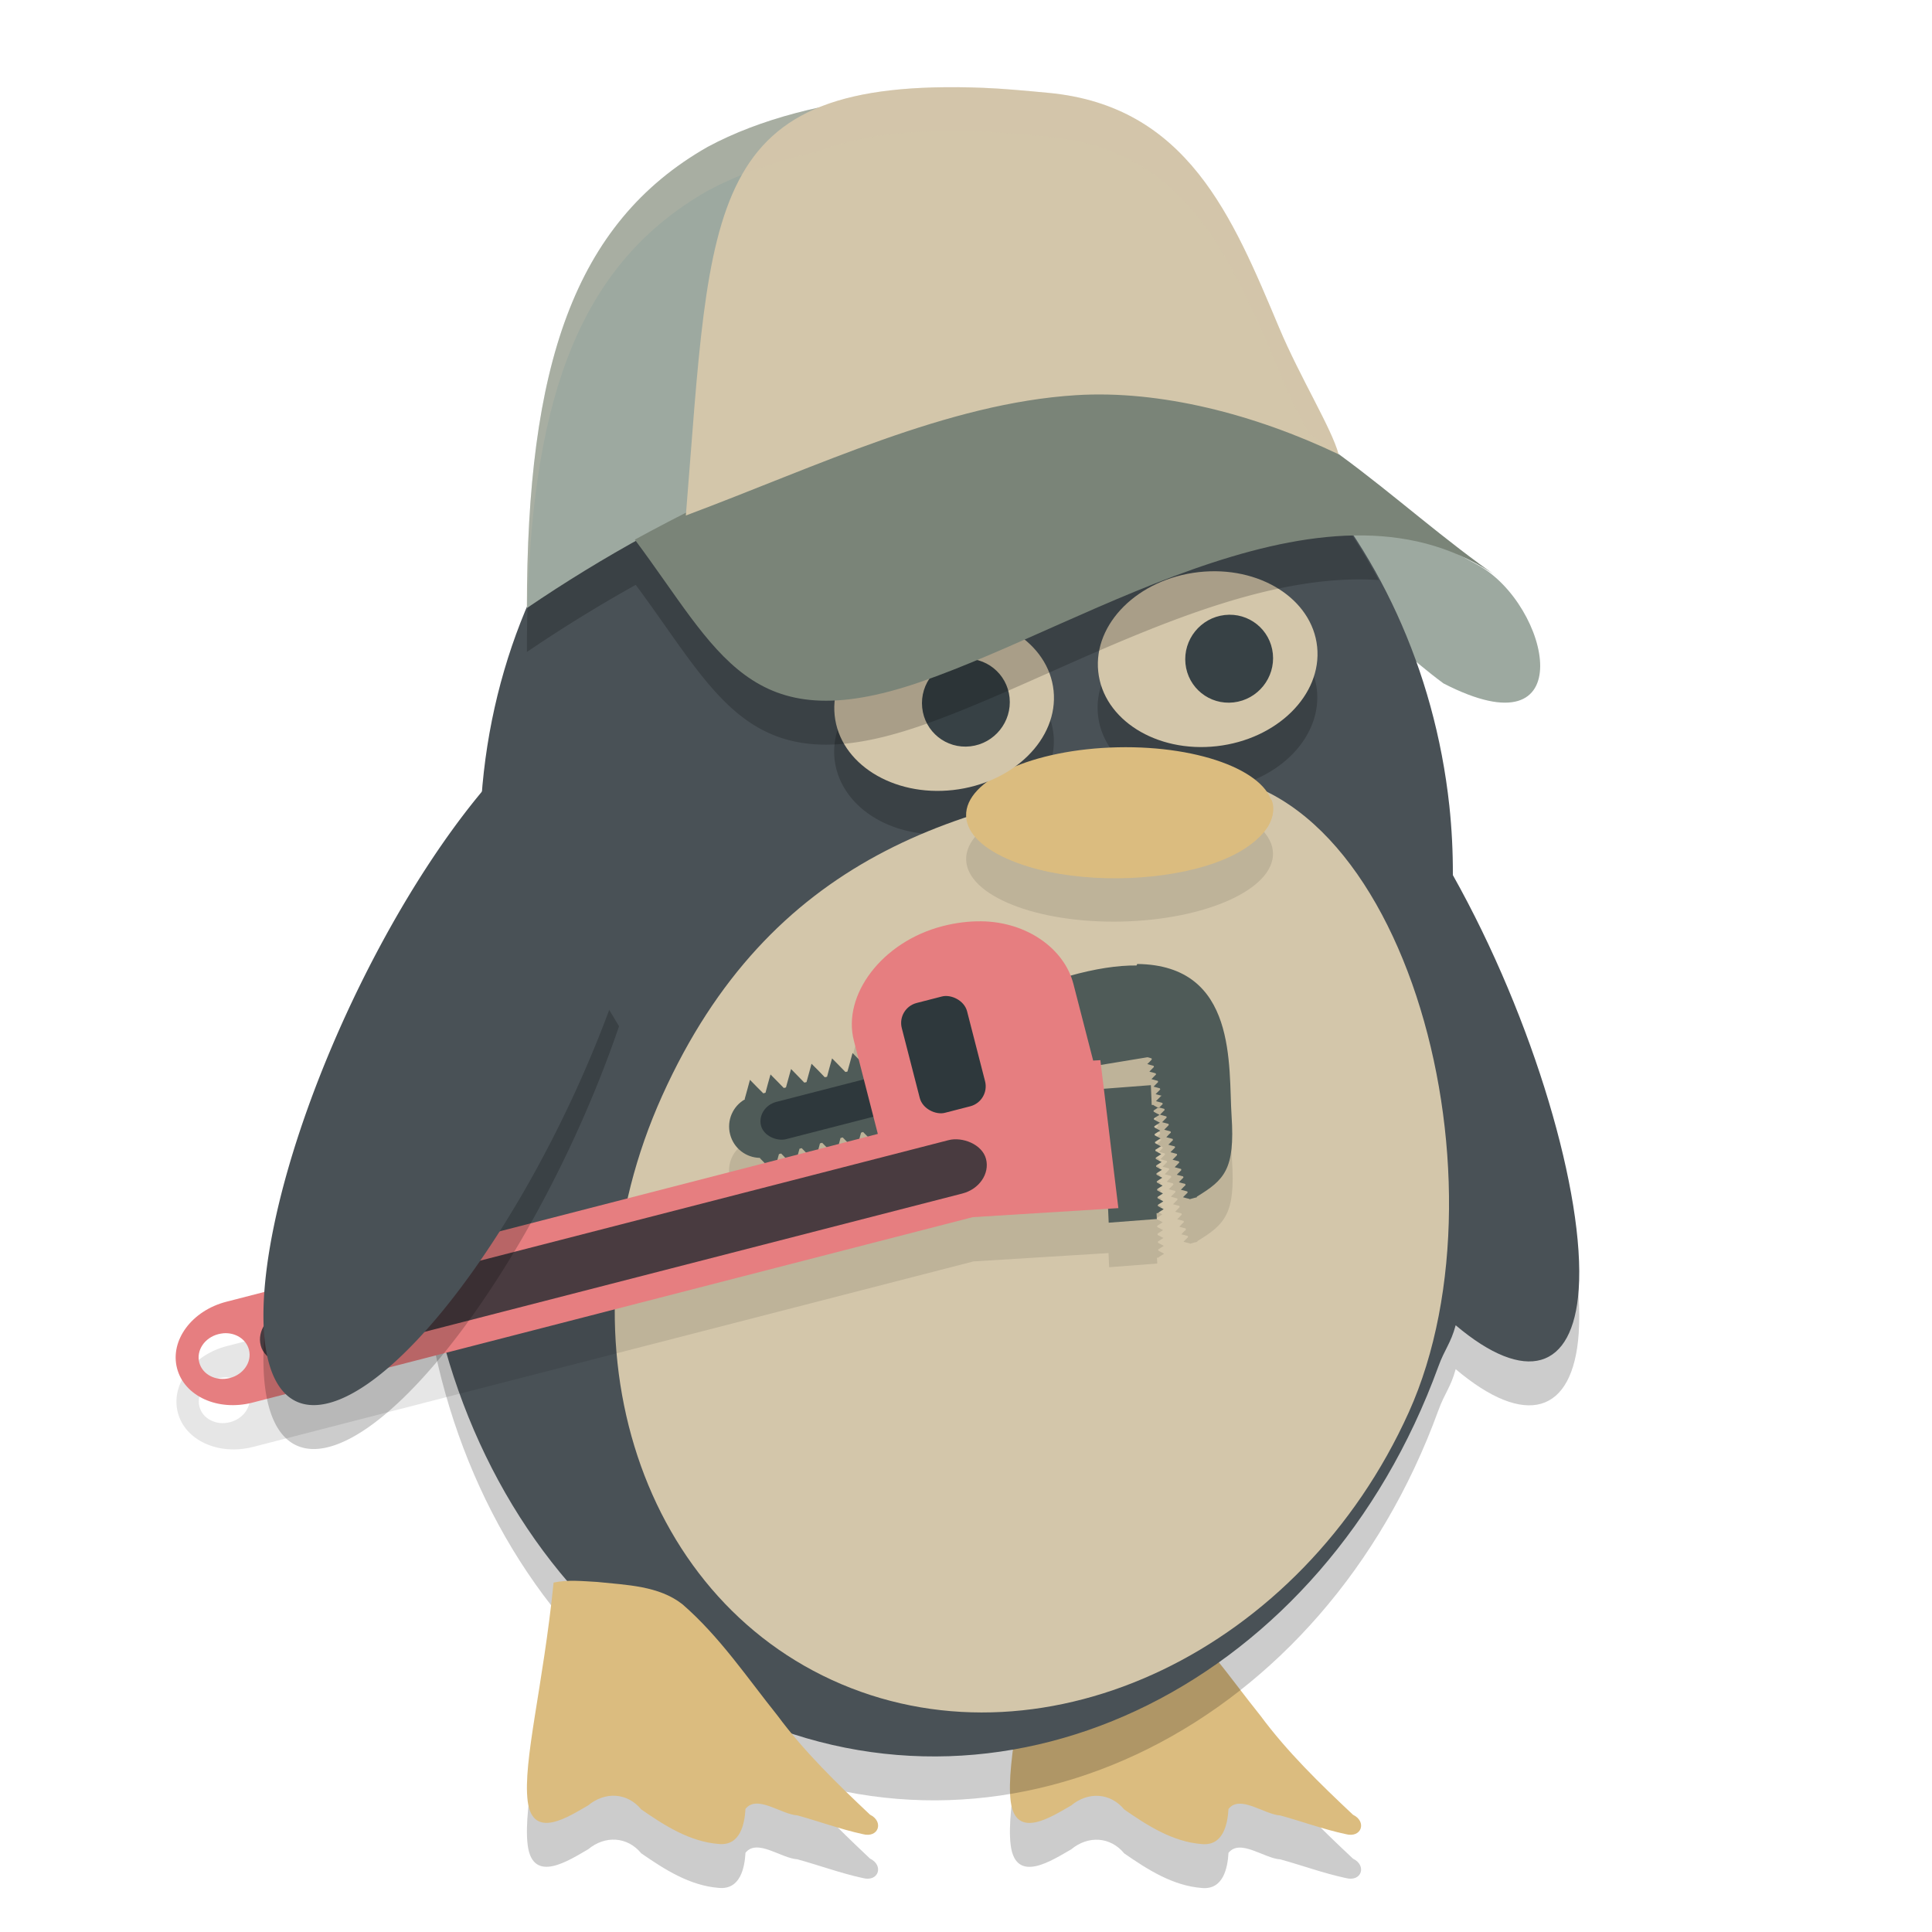 <svg xmlns="http://www.w3.org/2000/svg" width="22" height="22" version="1.1">
 <path style="opacity:0.2" d="m 11.804,18.52 c -0.119,1.179 -0.352,2.04 -0.295,2.492 0.058,0.452 0.478,0.166 0.689,0.047 0.191,-0.159 0.445,-0.147 0.604,0.046 0.263,0.182 0.552,0.369 0.886,0.394 0.242,0.021 0.291,-0.228 0.301,-0.4 0.131,-0.166 0.407,0.063 0.59,0.074 0.248,0.068 0.491,0.158 0.743,0.212 0.184,0.05 0.245,-0.143 0.085,-0.22 -0.377,-0.354 -0.749,-0.716 -1.054,-1.128 -0.347,-0.432 -0.658,-0.897 -1.083,-1.267 -0.269,-0.211 -0.636,-0.22 -0.968,-0.255 -0.166,-0.009 -0.336,-0.028 -0.499,0.006 z"/>
 <path style="fill:#9da9a0" d="m 16.437,7.782 c -0.782,-0.58 -1.103,-1.113 -1.966,-1.617 1.3,-0.249 1.542,-0.183 2.359,0.269 0.821,0.454 1.199,2.169 -0.393,1.348 z"/>
 <path style="fill:#dbbc7f" d="m 11.804,18.02 c -0.119,1.179 -0.352,2.04 -0.295,2.492 0.058,0.452 0.478,0.166 0.689,0.047 0.191,-0.159 0.445,-0.147 0.604,0.046 0.263,0.182 0.552,0.369 0.886,0.394 0.242,0.021 0.291,-0.228 0.301,-0.4 0.131,-0.166 0.407,0.063 0.59,0.074 0.248,0.068 0.491,0.158 0.743,0.212 0.184,0.05 0.245,-0.143 0.085,-0.22 -0.377,-0.354 -0.749,-0.716 -1.054,-1.128 -0.347,-0.432 -0.658,-0.897 -1.083,-1.267 -0.269,-0.211 -0.636,-0.22 -0.968,-0.255 -0.166,-0.009 -0.336,-0.028 -0.499,0.006 z"/>
 <path style="opacity:0.2" d="m 11.111,3.976 c -0.264,-0.014 -0.529,-0.007 -0.791,0.021 -2.915,0.324 -5.038,3.181 -4.843,6.517 -0.076,0.16 -0.147,0.323 -0.213,0.488 -1.306,3.584 0.123,7.623 3.192,9.021 3.07,1.398 6.616,-0.375 7.922,-3.96 0.074,-0.204 0.141,-0.262 0.198,-0.472 0.794,0.671 1.337,0.513 1.401,-0.407 0.074,-1.067 -0.508,-3.071 -1.433,-4.719 0.001,-0.263 -0.012,-0.527 -0.04,-0.789 -0.338,-3.121 -2.636,-5.549 -5.395,-5.7 z"/>
 <path style="fill:#495156" d="m 11.111,3.476 c -0.264,-0.014 -0.529,-0.007 -0.791,0.021 -2.915,0.324 -5.038,3.181 -4.843,6.517 -0.076,0.16 -0.147,0.323 -0.213,0.488 -1.306,3.584 0.123,7.623 3.192,9.021 3.07,1.398 6.616,-0.375 7.922,-3.96 0.074,-0.204 0.141,-0.262 0.198,-0.472 0.794,0.671 1.337,0.513 1.401,-0.407 0.074,-1.067 -0.508,-3.071 -1.433,-4.719 0.001,-0.263 -0.012,-0.527 -0.04,-0.789 -0.338,-3.121 -2.636,-5.549 -5.395,-5.7 z"/>
 <path style="opacity:0.2" d="m 13.825,7 a 0.995,1.254 82.676 0 0 -0.178,0.01 0.995,1.254 82.676 0 0 -1.144,1.131 0.995,1.254 82.676 0 0 1.349,0.85 0.995,1.254 82.676 0 0 1.144,-1.131 0.995,1.254 82.676 0 0 -1.171,-0.859 z m -3,0.5 a 0.995,1.254 82.676 0 0 -0.178,0.01 0.995,1.254 82.676 0 0 -1.144,1.131 0.995,1.254 82.676 0 0 1.349,0.85 0.995,1.254 82.676 0 0 1.144,-1.131 0.995,1.254 82.676 0 0 -1.171,-0.859 z"/>
 <path style="fill:#d3c6aa" d="M 16.042,16.082 C 14.822,18.786 11.927,20.173 9.581,19.178 7.235,18.182 6.321,15.18 7.541,12.476 8.761,9.772 10.904,9.095 13.393,8.83 15.934,8.56 17.262,13.378 16.042,16.082 Z"/>
 <path style="opacity:0.1" d="m 11.179,10.991 c -0.144,-0.002 -0.294,0.016 -0.445,0.055 -0.693,0.178 -1.144,0.787 -1.011,1.303 l 0.056,0.216 -0.072,-0.073 -0.029,0.107 -0.029,0.104 c -0.008,0.001 -0.016,0.003 -0.023,0.005 l -0.074,-0.076 -0.078,-0.079 -0.03,0.107 -0.027,0.102 -0.026,0.006 -0.072,-0.075 -0.079,-0.079 -0.029,0.107 -0.028,0.102 -0.025,0.006 -0.073,-0.075 -0.078,-0.08 -0.03,0.108 -0.028,0.102 -0.025,0.006 -0.073,-0.075 -0.078,-0.079 -0.03,0.107 -0.027,0.101 -0.025,0.007 -0.074,-0.074 -0.078,-0.08 -0.029,0.107 -0.029,0.104 h -0.002 l 10e-4,0.004 0.002,0.007 c -0.137,0.077 -0.21,0.239 -0.169,0.399 0.041,0.16 0.183,0.266 0.34,0.268 l 0.002,0.006 10e-4,0.004 0.002,-10e-4 0.053,0.054 -6.124,1.578 c -0.393,0.101 -0.645,0.439 -0.562,0.758 0.082,0.318 0.465,0.492 0.858,0.391 l 8.202,-2.112 1.538,-0.095 0.007,0.161 0.548,-0.042 -0.003,-0.067 h 0.012 0.006 v -0.004 l 0.029,-0.019 0.034,-0.022 -0.036,-0.019 -0.03,-0.016 -10e-4,-0.014 0.029,-0.018 0.034,-0.022 -0.036,-0.02 -0.03,-0.016 -0.001,-0.013 0.029,-0.019 0.034,-0.022 -0.036,-0.019 -0.03,-0.016 -0.001,-0.014 0.029,-0.019 0.034,-0.021 -0.036,-0.02 -0.03,-0.016 -0.001,-0.013 0.029,-0.019 0.034,-0.022 -0.036,-0.019 -0.03,-0.016 -10e-4,-0.014 0.029,-0.019 0.034,-0.022 -0.036,-0.019 -0.03,-0.016 -10e-4,-0.013 0.029,-0.019 0.034,-0.022 -0.036,-0.019 -0.03,-0.016 -10e-4,-0.014 0.029,-0.019 0.034,-0.022 -0.036,-0.019 -0.03,-0.016 -9.99e-4,-0.014 0.029,-0.018 0.034,-0.022 -0.036,-0.019 -0.03,-0.017 -0.001,-0.013 0.029,-0.019 0.034,-0.022 -0.036,-0.019 -0.03,-0.016 -10e-4,-0.014 0.029,-0.019 0.035,-0.021 -0.037,-0.019 -0.03,-0.017 -10e-4,-0.013 0.029,-0.019 0.035,-0.022 -0.037,-0.019 -0.03,-0.016 -10e-4,-0.014 0.029,-0.019 0.035,-0.021 -0.037,-0.019 -0.03,-0.017 -10e-4,-0.013 0.029,-0.019 0.026,-0.017 0.034,0.008 0.033,0.009 0.004,0.013 -0.024,0.024 -0.029,0.029 0.04,0.011 0.033,0.009 0.003,0.013 -0.023,0.023 -0.029,0.03 0.04,0.01 0.033,0.009 0.003,0.013 -0.023,0.024 -0.029,0.029 0.04,0.011 0.032,0.008 0.004,0.014 -0.024,0.023 -0.028,0.03 0.04,0.01 0.032,0.009 0.004,0.013 -0.024,0.024 -0.029,0.029 0.04,0.011 0.033,0.008 0.004,0.013 -0.024,0.024 -0.029,0.029 0.04,0.011 0.033,0.009 0.003,0.013 -0.023,0.024 -0.029,0.029 0.04,0.01 0.033,0.009 0.003,0.013 -0.023,0.024 -0.029,0.029 0.04,0.011 0.033,0.009 0.003,0.013 -0.023,0.024 -0.029,0.029 0.04,0.01 0.033,0.009 0.003,0.013 -0.024,0.024 -0.028,0.029 0.039,0.011 0.033,0.008 0.004,0.014 -0.024,0.023 -0.029,0.03 0.04,0.01 0.033,0.009 0.004,0.013 -0.024,0.024 -0.029,0.029 0.04,0.011 0.033,0.008 10e-4,0.004 0.065,-0.018 v 0.001 c 6.5e-4,-4.03e-4 0.001,-5.5e-4 0.002,-0.001 l 0.018,-0.005 -0.002,-0.006 c 0.313,-0.192 0.437,-0.307 0.396,-0.921 -0.037,-0.559 0.073,-1.716 -1.074,-1.729 -0.206,-0.002 -0.454,0.033 -0.75,0.115 -0.142,-0.355 -0.541,-0.613 -1.013,-0.619 z m 1.887,1.549 0.014,0.003 0.033,0.01 0.003,0.012 -0.023,0.025 -0.029,0.028 0.04,0.011 0.033,0.009 0.003,0.013 -0.024,0.024 -0.028,0.029 0.04,0.01 0.033,0.01 0.003,0.012 -0.024,0.024 -0.028,0.029 0.039,0.011 0.033,0.009 0.004,0.013 -0.024,0.024 -0.028,0.029 0.039,0.01 0.033,0.009 0.004,0.013 -0.024,0.024 -0.029,0.029 0.04,0.011 0.031,0.008 -0.009,0.003 -0.006,0.002 0.001,0.003 -0.024,0.024 -0.029,0.029 0.04,0.011 0.033,0.009 0.004,0.013 -0.024,0.024 -0.021,0.021 -0.03,-0.015 -0.03,-0.017 v -0.003 l -0.02,10e-4 -0.01,-0.226 -0.53,0.041 -0.033,-0.272 z m -3.24,0.85 0.053,0.053 -0.096,0.024 0.02,-0.069 c 0.008,-0.002 0.016,-0.005 0.023,-0.008 z m -0.233,0.062 0.051,0.052 -0.095,0.024 0.019,-0.069 z m -0.235,0.061 0.052,0.052 -0.096,0.024 0.019,-0.069 z m -0.234,0.061 0.051,0.052 -0.096,0.024 0.02,-0.069 z m -0.235,0.061 0.051,0.052 -0.096,0.025 0.02,-0.07 z m -6.341,2.05 c 0.135,-0.01 0.258,0.067 0.289,0.188 0.036,0.138 -0.062,0.282 -0.219,0.322 -0.156,0.04 -0.311,-0.039 -0.347,-0.177 -0.036,-0.138 0.061,-0.283 0.218,-0.323 0.02,-0.005 0.039,-0.008 0.059,-0.01 z"/>
 <path style="fill:#4f5b58" d="m 12.942,10.994 c -0.212,-0.002 -0.468,0.035 -0.775,0.122 l 0.251,1.03 0.648,-0.107 0.014,0.003 0.033,0.01 0.003,0.012 -0.023,0.025 -0.029,0.028 0.04,0.011 0.033,0.009 0.003,0.013 -0.024,0.024 -0.028,0.029 0.04,0.01 0.033,0.01 0.003,0.012 -0.024,0.024 -0.028,0.029 0.039,0.011 0.033,0.009 0.004,0.013 -0.024,0.024 -0.028,0.029 0.039,0.01 0.033,0.009 0.004,0.013 -0.024,0.024 -0.029,0.029 0.04,0.011 0.031,0.008 -0.009,0.003 -0.006,0.002 0.001,0.003 -0.024,0.024 -0.029,0.029 0.04,0.011 0.033,0.009 0.004,0.013 -0.024,0.024 -0.021,0.021 -0.03,-0.015 -0.03,-0.017 v -0.003 l -0.02,10e-4 -0.01,-0.226 -0.548,0.042 0.068,1.524 0.548,-0.042 -0.003,-0.067 h 0.012 0.006 v -0.004 l 0.029,-0.019 0.034,-0.022 -0.036,-0.019 -0.03,-0.016 -10e-4,-0.014 0.029,-0.018 0.034,-0.022 -0.036,-0.02 -0.03,-0.016 -0.001,-0.013 0.029,-0.019 0.034,-0.022 -0.036,-0.019 -0.03,-0.016 -10e-4,-0.014 0.029,-0.019 0.034,-0.021 -0.036,-0.02 -0.03,-0.016 -10e-4,-0.013 0.029,-0.019 0.034,-0.022 -0.036,-0.019 -0.03,-0.016 -10e-4,-0.014 0.029,-0.019 0.034,-0.022 -0.036,-0.019 -0.03,-0.016 -0.001,-0.013 0.029,-0.019 0.034,-0.022 -0.036,-0.019 -0.03,-0.016 -10e-4,-0.014 0.029,-0.019 0.034,-0.022 -0.036,-0.019 -0.03,-0.016 -10e-4,-0.014 0.029,-0.018 0.034,-0.022 -0.036,-0.019 -0.03,-0.017 -0.001,-0.013 0.029,-0.019 0.034,-0.022 -0.036,-0.019 -0.03,-0.016 -0.001,-0.014 0.029,-0.019 0.035,-0.021 -0.037,-0.019 -0.03,-0.017 -0.001,-0.013 0.029,-0.019 0.035,-0.022 -0.037,-0.019 -0.03,-0.016 -0.001,-0.014 0.029,-0.019 0.035,-0.021 -0.037,-0.019 -0.03,-0.017 -10e-4,-0.013 0.029,-0.019 0.026,-0.017 0.034,0.008 0.033,0.009 0.004,0.013 -0.024,0.024 -0.029,0.029 0.04,0.011 0.033,0.009 0.003,0.013 -0.023,0.023 -0.029,0.03 0.04,0.01 0.033,0.009 0.003,0.013 -0.023,0.024 -0.029,0.029 0.04,0.011 0.032,0.008 0.004,0.014 -0.024,0.023 -0.028,0.03 0.04,0.01 0.032,0.009 0.004,0.013 -0.024,0.024 -0.029,0.029 0.04,0.011 0.033,0.008 0.004,0.013 -0.024,0.024 -0.029,0.029 0.04,0.011 0.033,0.009 0.003,0.013 -0.023,0.024 -0.029,0.029 0.04,0.01 0.033,0.009 0.003,0.013 -0.023,0.024 -0.029,0.029 0.04,0.011 0.033,0.009 0.003,0.013 -0.023,0.024 -0.029,0.029 0.04,0.01 0.033,0.009 0.003,0.013 -0.024,0.024 -0.028,0.029 0.039,0.011 0.033,0.008 0.004,0.014 -0.024,0.023 -0.029,0.03 0.04,0.01 0.033,0.009 0.004,0.013 -0.024,0.024 -0.029,0.029 0.04,0.011 0.033,0.008 10e-4,0.004 0.065,-0.018 v 10e-4 c 6.5e-4,-4.03e-4 0.001,-5.5e-4 0.002,-10e-4 l 0.018,-0.005 -0.002,-0.006 c 0.313,-0.192 0.437,-0.307 0.396,-0.921 -0.037,-0.559 0.073,-1.716 -1.074,-1.729 z m -3,0.936 -0.03,0.107 -0.028,0.104 -0.022,0.006 -0.075,-0.076 -0.079,-0.08 -0.029,0.107 -0.029,0.104 c -0.008,0.001 -0.016,0.003 -0.023,0.005 l -0.074,-0.076 -0.078,-0.079 -0.03,0.107 -0.027,0.102 -0.026,0.006 -0.072,-0.075 -0.079,-0.079 -0.029,0.107 -0.028,0.102 -0.025,0.006 -0.073,-0.075 -0.078,-0.08 -0.03,0.108 -0.028,0.102 -0.025,0.006 -0.073,-0.075 -0.078,-0.079 -0.03,0.107 -0.027,0.101 -0.025,0.007 -0.074,-0.074 -0.078,-0.08 -0.029,0.107 -0.029,0.104 h -0.002 l 0.001,0.004 0.002,0.007 c -0.137,0.077 -0.21,0.239 -0.169,0.399 0.041,0.16 0.183,0.266 0.34,0.268 l 0.002,0.006 10e-4,0.004 0.002,-10e-4 0.075,0.077 0.079,0.08 0.029,-0.107 0.028,-0.102 0.025,-0.007 0.073,0.075 0.078,0.08 0.03,-0.107 0.028,-0.102 0.025,-0.007 0.073,0.075 0.078,0.08 0.03,-0.107 0.027,-0.102 0.025,-0.007 0.074,0.075 0.078,0.08 0.03,-0.107 0.027,-0.102 0.025,-0.007 0.073,0.075 0.078,0.08 0.03,-0.107 0.028,-0.102 c 0.008,-0.002 0.016,-0.005 0.023,-0.008 l 0.075,0.076 0.078,0.08 0.03,-0.107 0.028,-0.104 0.022,-0.006 0.075,0.077 0.079,0.08 0.029,-0.107 0.029,-0.104 h 0.002 l -10e-4,-0.004 -0.059,-0.226 -0.156,0.04 c 0.003,-0.039 -4.71e-4,-0.078 -0.011,-0.118 -0.01,-0.04 -0.026,-0.077 -0.048,-0.109 l 0.156,-0.04 -0.059,-0.227 v -0.004 l -0.002,10e-4 -0.076,-0.076 z"/>
 <rect style="fill:#2e383c" width=".439" height="1.898" x="-14.8" y="-7.1" rx=".22" ry=".238" transform="matrix(-0.249,-0.968,-0.968,0.249,0,0)"/>
 <path style="fill:#e67e80" d="m 11.179,10.491 c -0.144,-0.002 -0.294,0.016 -0.445,0.055 -0.693,0.178 -1.144,0.787 -1.011,1.303 l 0.273,1.063 -7.418,1.911 c -0.393,0.101 -0.645,0.439 -0.562,0.758 0.082,0.318 0.465,0.492 0.858,0.391 l 8.202,-2.112 1.659,-0.103 -0.205,-1.685 -0.082,0.005 -0.225,-0.873 c -0.104,-0.403 -0.532,-0.706 -1.045,-0.713 z m -8.633,4.691 c 0.135,-0.01 0.258,0.067 0.289,0.188 0.036,0.138 -0.062,0.282 -0.219,0.322 -0.156,0.04 -0.311,-0.039 -0.347,-0.177 -0.036,-0.138 0.061,-0.283 0.218,-0.323 0.02,-0.005 0.039,-0.008 0.059,-0.01 z"/>
 <rect style="fill:#2e383c" width="1.292" height=".768" x="-14.96" y="-7.8" ry=".235" transform="matrix(-0.249,-0.968,-0.968,0.249,0,0)"/>
 <rect style="fill:#493b40" width=".628" height="8.532" x="-15.9" y="-7.59" rx=".314" ry=".359" transform="matrix(-0.249,-0.968,-0.968,0.249,0,0)"/>
 <ellipse style="fill:#d3c6aa" cx="12.903" cy="8.996" rx="1.254" ry=".996" transform="matrix(0.994,-0.112,0.103,0.995,0,0)"/>
 <ellipse style="fill:#374145" cx="13.166" cy="9.047" rx=".501" ry=".5" transform="matrix(0.993,-0.114,0.102,0.995,0,0)"/>
 <ellipse style="opacity:0.1" cx="12.458" cy="10.026" rx="1.747" ry=".742" transform="matrix(1,-0.022,0.029,1,0,0)"/>
 <ellipse style="fill:#dbbc7f" cx="12.472" cy="9.526" rx="1.747" ry=".742" transform="matrix(1,-0.022,0.029,1,0,0)"/>
 <path style="opacity:0.2" d="M 7.049,11.686 A 1.369,4.384 25.3 0 1 4.201,16.248 1.369,4.384 25.3 0 1 3.121,14.451 1.369,4.384 25.3 0 1 5.639,9.339"/>
 <path style="fill:#495156" d="M 7.049,11.186 A 1.369,4.384 25.3 0 1 4.201,15.748 1.369,4.384 25.3 0 1 3.121,13.951 1.369,4.384 25.3 0 1 5.639,8.839"/>
 <path style="fill:#dbbc7f" d="m 11.006,9.306 2.546,0.188 0.925,-0.388 c 0,0 0.117,0.193 -0.183,0.467 -0.723,0.639 -3.081,0.573 -3.288,-0.266 z"/>
 <path style="opacity:0.2" d="m 6.304,18.52 c -0.119,1.179 -0.352,2.039 -0.295,2.491 0.058,0.452 0.478,0.167 0.689,0.047 0.191,-0.159 0.445,-0.147 0.604,0.046 0.263,0.182 0.552,0.369 0.886,0.394 0.242,0.021 0.291,-0.228 0.301,-0.4 0.131,-0.166 0.407,0.063 0.59,0.074 0.248,0.068 0.491,0.158 0.743,0.213 0.184,0.05 0.245,-0.143 0.085,-0.221 C 9.532,20.81 9.159,20.448 8.854,20.036 8.507,19.603 8.197,19.138 7.771,18.768 7.503,18.557 7.135,18.549 6.803,18.514 c -0.166,-0.009 -0.336,-0.028 -0.499,0.007 z"/>
 <path style="fill:#dbbc7f" d="m 6.304,18.02 c -0.119,1.179 -0.352,2.039 -0.295,2.491 0.058,0.452 0.478,0.167 0.689,0.047 0.191,-0.159 0.445,-0.147 0.604,0.046 0.263,0.182 0.552,0.369 0.886,0.394 0.242,0.021 0.291,-0.228 0.301,-0.4 0.131,-0.166 0.407,0.063 0.59,0.074 0.248,0.068 0.491,0.158 0.743,0.213 0.184,0.05 0.245,-0.143 0.085,-0.221 C 9.532,20.31 9.159,19.948 8.854,19.536 8.507,19.103 8.197,18.638 7.771,18.268 7.503,18.057 7.135,18.049 6.803,18.014 c -0.166,-0.009 -0.336,-0.028 -0.499,0.007 z"/>
 <ellipse style="fill:#d3c6aa" cx="9.867" cy="9.156" rx="1.254" ry=".996" transform="matrix(0.994,-0.112,0.103,0.995,0,0)"/>
 <ellipse style="fill:#374145" cx="10.131" cy="9.202" rx=".501" ry=".5" transform="matrix(0.993,-0.114,0.102,0.995,0,0)"/>
 <path style="opacity:0.2" d="m 11.11,3.477 a 6.312,5.538 83.821 0 0 -0.791,0.021 6.312,5.538 83.821 0 0 -4.313,3.438 C 6.002,7.095 6,7.257 6,7.424 6.393,7.157 6.809,6.9 7.239,6.66 c 0.946,1.27 1.301,2.274 3.238,1.607 1.531,-0.527 3.519,-1.775 5.223,-1.662 A 6.312,5.538 83.821 0 0 11.11,3.477 Z"/>
 <path style="fill:#9da9a0" d="M 15.168,5.209 C 12.689,4.019 9.777,4.774 7.356,6.095 6.883,6.353 6.428,6.633 6,6.924 6,4.174 6.532,2.543 8.056,1.674 9.258,1.025 11.108,0.931 12.278,1.204 c 0.749,0.351 0.668,0.459 1.5,1.296 0.145,0.305 1.359,2.706 1.39,2.709 z"/>
 <path style="fill:#7a8478" d="M 17.085,6.591 C 15.835,5.732 14.727,4.464 13.42,4.365 11.5,4.234 9.23,5.049 7.229,6.145 8.184,7.422 8.533,8.436 10.477,7.767 12.45,7.088 15.18,5.211 17.085,6.591 Z"/>
 <path style="fill:#d3c6aa" d="M 15.243,5.173 C 14.286,4.717 13.21,4.44 12.252,4.5 10.789,4.592 9.317,5.306 7.81,5.87 8.098,2.311 8.003,0.878 11.191,1 c 0.23,0.009 0.477,0.032 0.743,0.057 1.588,0.147 2.102,1.416 2.632,2.676 0.239,0.568 0.6,1.149 0.677,1.441 z"/>
 <path style="opacity:0.2;fill:#d3c6aa" d="M 10.901,0.993 C 10.226,0.988 9.715,1.064 9.321,1.226 8.864,1.326 8.428,1.473 8.056,1.674 6.532,2.543 6,4.174 6,6.924 c 0.002,-0.001 0.004,-0.003 0.006,-0.004 C 6.07,4.473 6.627,2.989 8.056,2.174 8.428,1.973 8.864,1.826 9.321,1.726 9.715,1.564 10.226,1.488 10.901,1.493 c 0.093,7.46e-4 0.19,0.003 0.29,0.007 0.23,0.009 0.477,0.032 0.742,0.057 1.588,0.147 2.102,1.416 2.633,2.676 0.103,0.245 0.223,0.482 0.338,0.706 0.113,0.073 0.225,0.15 0.337,0.231 -0.078,-0.293 -0.437,-0.871 -0.675,-1.438 -0.53,-1.26 -1.045,-2.528 -2.633,-2.676 -0.266,-0.025 -0.512,-0.048 -0.742,-0.057 -0.1,-0.004 -0.197,-0.006 -0.29,-0.007 z"/>
</svg>
